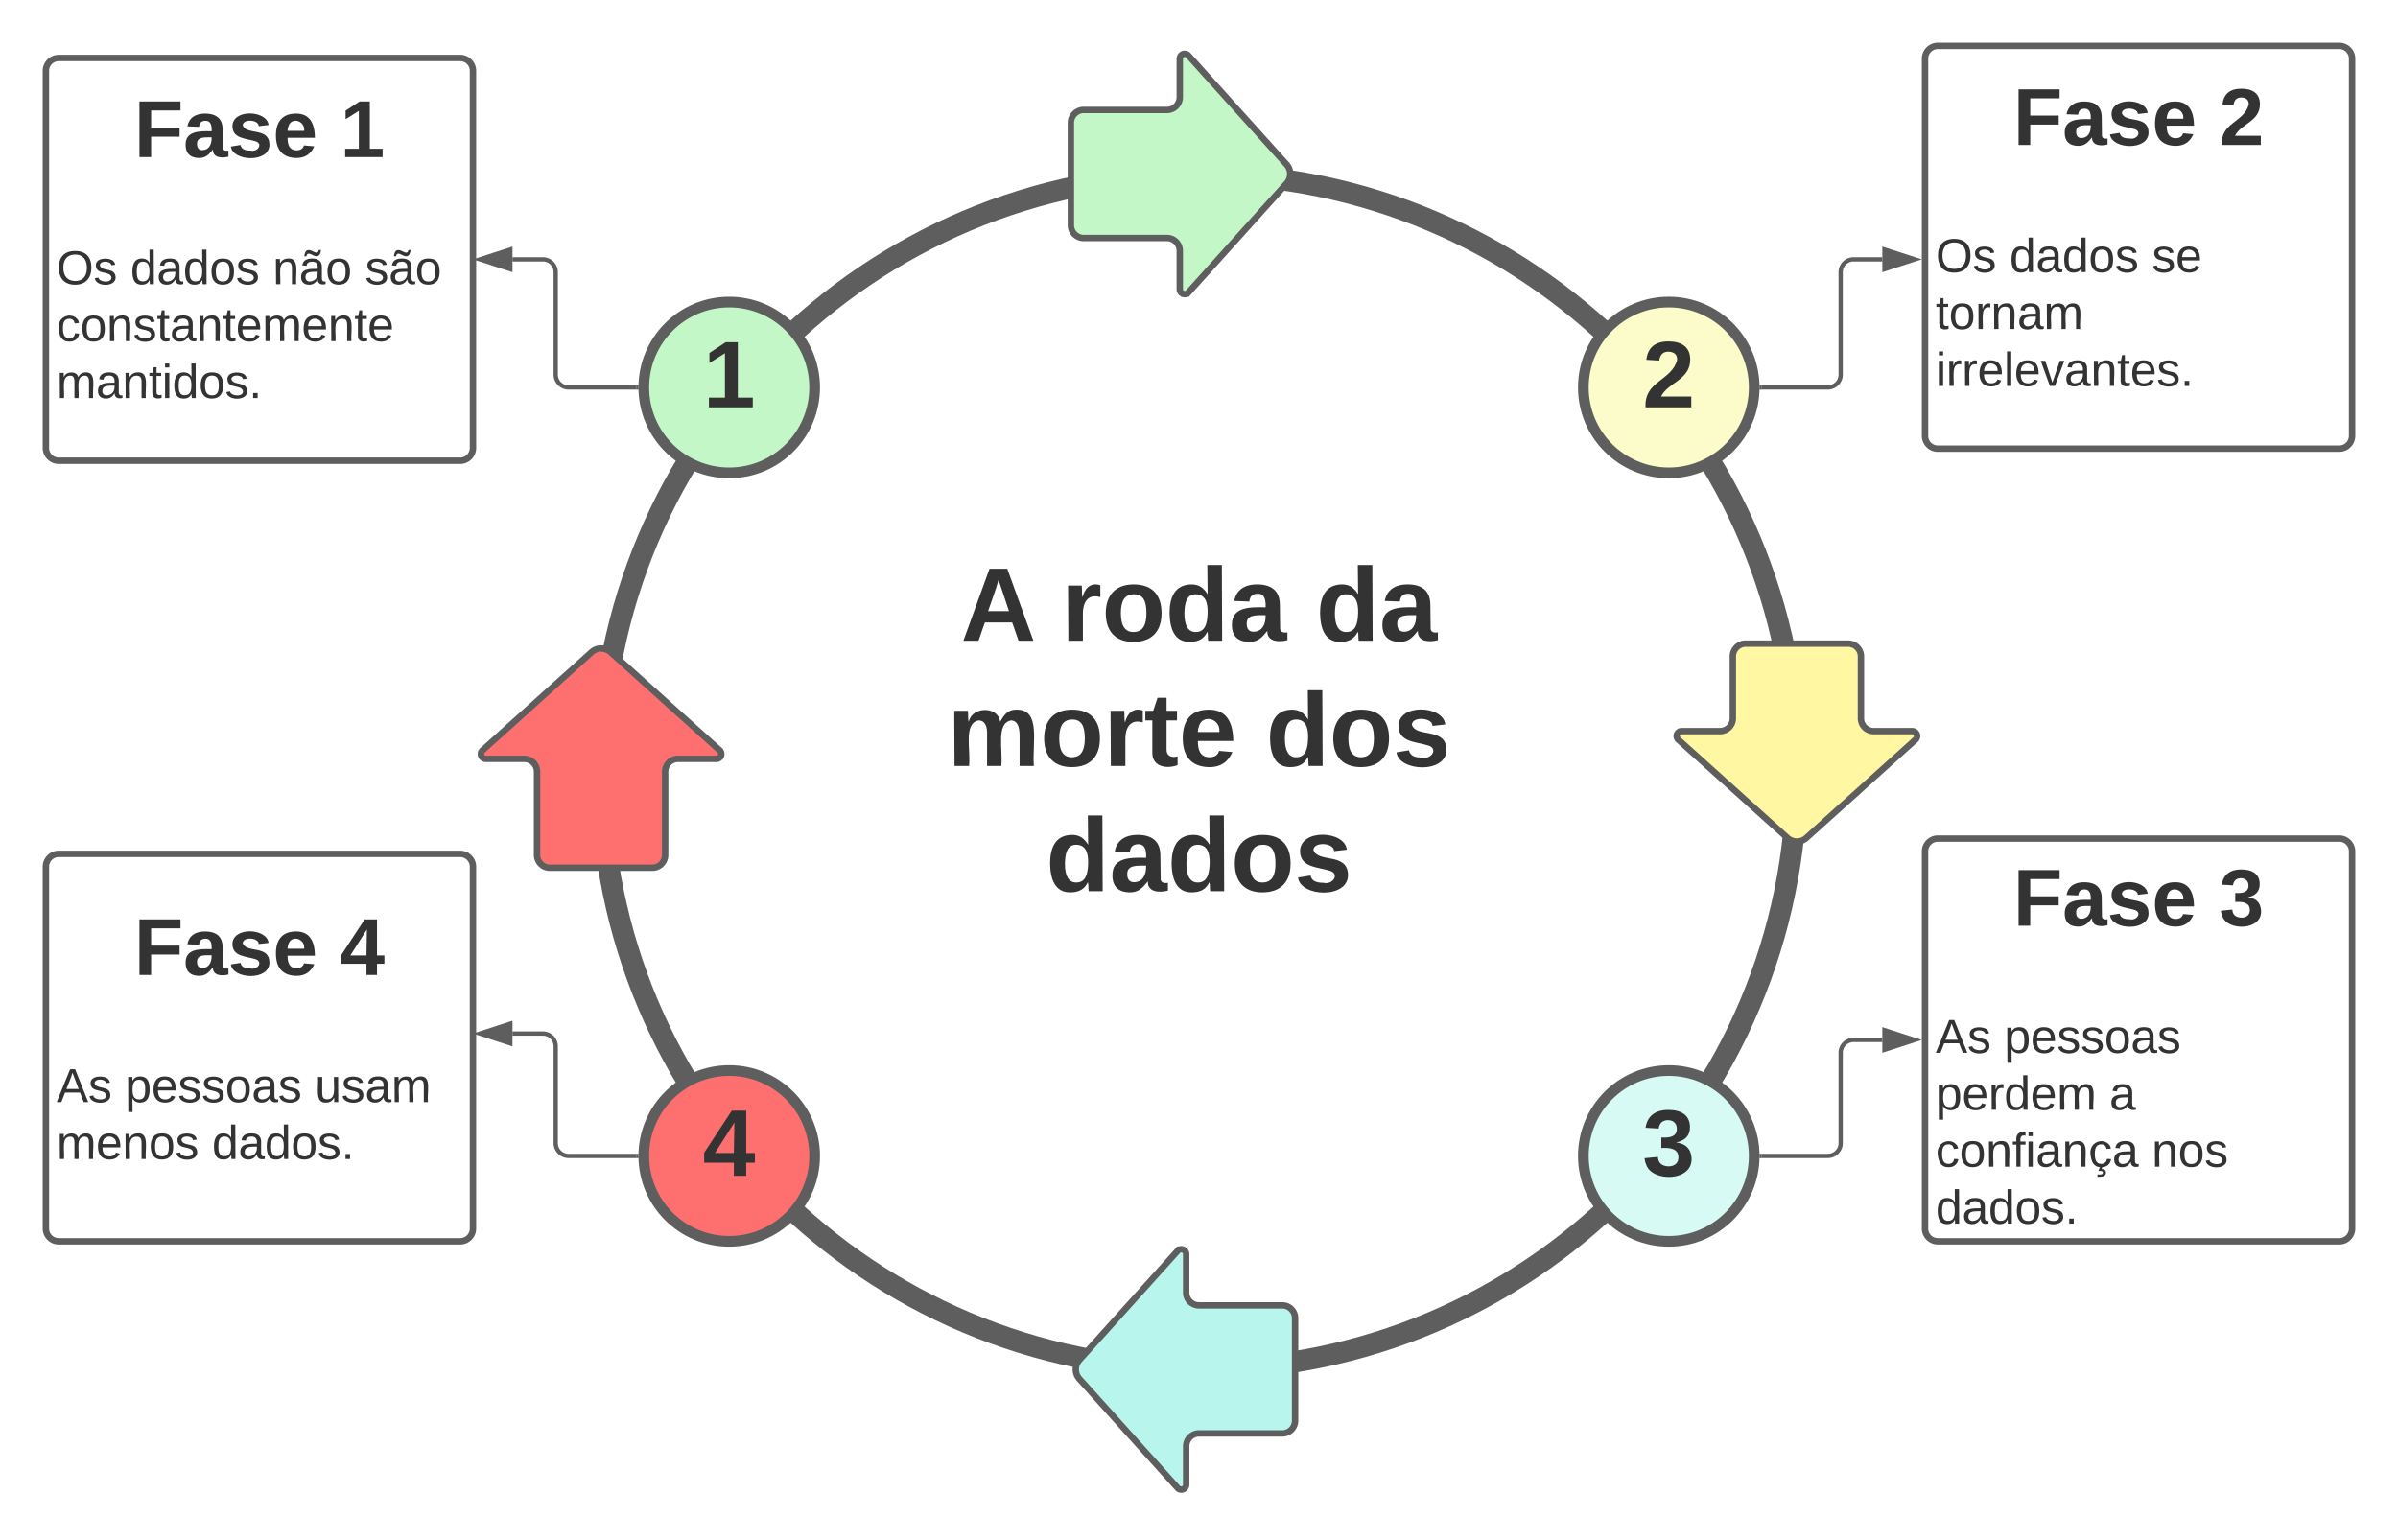 <svg xmlns="http://www.w3.org/2000/svg" xmlns:xlink="http://www.w3.org/1999/xlink" xmlns:lucid="lucid" width="1123" height="721.5"><g transform="translate(141.5 -78.5)" lucid:page-tab-id="0_0"><path d="M700 440c0 154.64-125.36 280-280 280S140 594.64 140 440s125.36-280 280-280 280 125.36 280 280z" stroke="#5e5e5e" stroke-width="10" fill-opacity="0"/><path d="M116 485a6 6 0 0 1-6-6v-39a6 6 0 0 0-6-6H86a2.3 2.3 0 0 1-1.54-4l51.08-46a6.67 6.67 0 0 1 8.92 0l51.08 46a2.3 2.3 0 0 1-1.54 4h-18a6 6 0 0 0-6 6v39a6 6 0 0 1-6 6z" stroke="#5e5e5e" stroke-width="3" fill="#fe7070"/><path d="M724 380a6 6 0 0 1 6 6v29a6 6 0 0 0 6 6h18a2.3 2.3 0 0 1 1.54 4l-51.08 46a6.67 6.67 0 0 1-8.92 0l-51.08-46a2.3 2.3 0 0 1 1.54-4h18a6 6 0 0 0 6-6v-29a6 6 0 0 1 6-6z" stroke="#5e5e5e" stroke-width="3" fill="#fff7a1"/><path d="M360 136a6 6 0 0 1 6-6h39a6 6 0 0 0 6-6v-18a2.3 2.3 0 0 1 4-1.54l46 51.08a6.67 6.67 0 0 1 0 8.92l-46 51.08a2.3 2.3 0 0 1-4-1.54v-18a6 6 0 0 0-6-6h-39a6 6 0 0 1-6-6z" stroke="#5e5e5e" stroke-width="3" fill="#c3f7c8"/><path d="M465 744a6 6 0 0 1-6 6h-39a6 6 0 0 0-6 6v18a2.3 2.3 0 0 1-4 1.54l-46-51.08a6.67 6.67 0 0 1 0-8.92l46-51.08a2.3 2.3 0 0 1 4 1.54v18a6 6 0 0 0 6 6h39a6 6 0 0 1 6 6z" stroke="#5e5e5e" stroke-width="3" fill="#b8f5ed"/><path d="M240 260c0 22.1-17.9 40-40 40s-40-17.9-40-40 17.9-40 40-40 40 17.9 40 40z" stroke="#5e5e5e" stroke-width="5" fill="#c3f7c8"/><use xlink:href="#a" transform="matrix(1,0,0,1,165,225) translate(22.659 44.306)"/><path d="M680 260c0 22.1-17.9 40-40 40s-40-17.9-40-40 17.9-40 40-40 40 17.9 40 40z" stroke="#5e5e5e" stroke-width="5" fill="#fcfcca"/><use xlink:href="#b" transform="matrix(1,0,0,1,605,225) translate(22.659 44.306)"/><path d="M240 620c0 22.1-17.9 40-40 40s-40-17.9-40-40 17.9-40 40-40 40 17.9 40 40z" stroke="#5e5e5e" stroke-width="5" fill="#fe7070"/><use xlink:href="#c" transform="matrix(1,0,0,1,165,585) translate(22.659 44.306)"/><path d="M680 620c0 22.1-17.9 40-40 40s-40-17.9-40-40 17.9-40 40-40 40 17.9 40 40z" stroke="#5e5e5e" stroke-width="5" fill="#d7faf5"/><use xlink:href="#d" transform="matrix(1,0,0,1,605,585) translate(22.659 44.306)"/><path d="M156.5 260h-31.75a6 6 0 0 1-6-6v-48a6 6 0 0 0-6-6H98.5" stroke="#5e5e5e" stroke-width="2" fill="none"/><path d="M157.5 259.97l.03 1.03h-1.06v-2h1.1z" stroke="#5e5e5e" stroke-width=".05" fill="#5e5e5e"/><path d="M83.24 200l14.26-4.63v9.26z" stroke="#5e5e5e" stroke-width="2" fill="#5e5e5e"/><path d="M156.5 620h-31.75a6 6 0 0 1-6-6v-45.33a6 6 0 0 0-6-6H98.5" stroke="#5e5e5e" stroke-width="2" fill="none"/><path d="M157.5 619.97l.03 1.03h-1.06v-2h1.1z" stroke="#5e5e5e" stroke-width=".05" fill="#5e5e5e"/><path d="M83.24 562.67l14.26-4.64v9.27z" stroke="#5e5e5e" stroke-width="2" fill="#5e5e5e"/><path d="M683.5 260h31a6 6 0 0 0 6-6v-48a6 6 0 0 1 6-6H740" stroke="#5e5e5e" stroke-width="2" fill="none"/><path d="M683.53 261h-1.1l.07-.97-.03-1.03h1.06z" stroke="#5e5e5e" stroke-width=".05" fill="#5e5e5e"/><path d="M755.26 200L741 204.63v-9.26z" stroke="#5e5e5e" stroke-width="2" fill="#5e5e5e"/><path d="M-120 111.67a6 6 0 0 1 6-6H74a6 6 0 0 1 6 6v176.66a6 6 0 0 1-6 6h-188a6 6 0 0 1-6-6z" stroke="#5e5e5e" stroke-width="3" fill="#fff"/><use xlink:href="#e" transform="matrix(1,0,0,1,-115,110.667) translate(36.287 41.41)"/><use xlink:href="#f" transform="matrix(1,0,0,1,-115,110.667) translate(132.725 41.41)"/><use xlink:href="#g" transform="matrix(1,0,0,1,-115,110.667) translate(95 74.299)"/><use xlink:href="#h" transform="matrix(1,0,0,1,-115,110.667) translate(0 100.965)"/><use xlink:href="#i" transform="matrix(1,0,0,1,-115,110.667) translate(34.568 100.965)"/><use xlink:href="#j" transform="matrix(1,0,0,1,-115,110.667) translate(101.235 100.965)"/><use xlink:href="#k" transform="matrix(1,0,0,1,-115,110.667) translate(144.444 100.965)"/><use xlink:href="#l" transform="matrix(1,0,0,1,-115,110.667) translate(0 127.632)"/><use xlink:href="#m" transform="matrix(1,0,0,1,-115,110.667) translate(0 154.299)"/><path d="M760 106a6 6 0 0 1 6-6h188a6 6 0 0 1 6 6v176.67a6 6 0 0 1-6 6H766a6 6 0 0 1-6-6z" stroke="#5e5e5e" stroke-width="3" fill="#fff"/><use xlink:href="#e" transform="matrix(1,0,0,1,765,105) translate(36.287 41.41)"/><use xlink:href="#n" transform="matrix(1,0,0,1,765,105) translate(132.725 41.41)"/><use xlink:href="#g" transform="matrix(1,0,0,1,765,105) translate(95 74.299)"/><use xlink:href="#h" transform="matrix(1,0,0,1,765,105) translate(0 100.965)"/><use xlink:href="#i" transform="matrix(1,0,0,1,765,105) translate(34.568 100.965)"/><use xlink:href="#o" transform="matrix(1,0,0,1,765,105) translate(101.235 100.965)"/><use xlink:href="#p" transform="matrix(1,0,0,1,765,105) translate(0 127.632)"/><use xlink:href="#q" transform="matrix(1,0,0,1,765,105) translate(0 154.299)"/><path d="M760 477.33a6 6 0 0 1 6-6h188a6 6 0 0 1 6 6V654a6 6 0 0 1-6 6H766a6 6 0 0 1-6-6z" stroke="#5e5e5e" stroke-width="3" fill="#fff"/><g><use xlink:href="#e" transform="matrix(1,0,0,1,765,476.333) translate(36.287 35.816)"/><use xlink:href="#r" transform="matrix(1,0,0,1,765,476.333) translate(132.725 35.816)"/><use xlink:href="#g" transform="matrix(1,0,0,1,765,476.333) translate(95 68.705)"/><use xlink:href="#s" transform="matrix(1,0,0,1,765,476.333) translate(0 95.372)"/><use xlink:href="#t" transform="matrix(1,0,0,1,765,476.333) translate(32.099 95.372)"/><use xlink:href="#u" transform="matrix(1,0,0,1,765,476.333) translate(0 122.038)"/><use xlink:href="#v" transform="matrix(1,0,0,1,765,476.333) translate(81.358 122.038)"/><use xlink:href="#w" transform="matrix(1,0,0,1,765,476.333) translate(0 148.705)"/><use xlink:href="#x" transform="matrix(1,0,0,1,765,476.333) translate(101.173 148.705)"/><use xlink:href="#y" transform="matrix(1,0,0,1,765,476.333) translate(0 175.372)"/></g><path d="M683.5 620h31a6 6 0 0 0 6-6v-42.33a6 6 0 0 1 6-6H740" stroke="#5e5e5e" stroke-width="2" fill="none"/><path d="M683.53 621h-1.1l.07-.97-.03-1.03h1.06z" stroke="#5e5e5e" stroke-width=".05" fill="#5e5e5e"/><path d="M755.26 565.67L741 570.3v-9.27z" stroke="#5e5e5e" stroke-width="2" fill="#5e5e5e"/><path d="M-120 484.5a6 6 0 0 1 6-6H74a6 6 0 0 1 6 6V654a6 6 0 0 1-6 6h-188a6 6 0 0 1-6-6z" stroke="#5e5e5e" stroke-width="3" fill="#fff"/><g><use xlink:href="#e" transform="matrix(1,0,0,1,-115,483.5) translate(36.287 51.722)"/><use xlink:href="#z" transform="matrix(1,0,0,1,-115,483.5) translate(132.725 51.722)"/><use xlink:href="#g" transform="matrix(1,0,0,1,-115,483.5) translate(95 84.611)"/><use xlink:href="#s" transform="matrix(1,0,0,1,-115,483.5) translate(0 111.278)"/><use xlink:href="#A" transform="matrix(1,0,0,1,-115,483.5) translate(32.099 111.278)"/><use xlink:href="#B" transform="matrix(1,0,0,1,-115,483.5) translate(120.988 111.278)"/><use xlink:href="#C" transform="matrix(1,0,0,1,-115,483.5) translate(0 137.944)"/><use xlink:href="#y" transform="matrix(1,0,0,1,-115,483.5) translate(72.778 137.944)"/></g><path d="M270 311.17a6 6 0 0 1 6-6h288a6 6 0 0 1 6 6v232.66a6 6 0 0 1-6 6H276a6 6 0 0 1-6-6z" stroke="#000" stroke-opacity="0" stroke-width="3" fill="#fff" fill-opacity="0"/><g><use xlink:href="#D" transform="matrix(1,0,0,1,275,310.167) translate(33.438 68.486)"/><use xlink:href="#E" transform="matrix(1,0,0,1,275,310.167) translate(80.426 68.486)"/><use xlink:href="#F" transform="matrix(1,0,0,1,275,310.167) translate(199.66 68.486)"/><use xlink:href="#G" transform="matrix(1,0,0,1,275,310.167) translate(27.123 127.153)"/><use xlink:href="#H" transform="matrix(1,0,0,1,275,310.167) translate(176.235 127.153)"/><use xlink:href="#I" transform="matrix(1,0,0,1,275,310.167) translate(73.228 185.819)"/></g><defs><path fill="#333" d="M23 0v-37h61v-169l-59 37v-38l62-41h46v211h57V0H23" id="J"/><use transform="matrix(0.123,0,0,0.123,0,0)" xlink:href="#J" id="a"/><path fill="#333" d="M182-182c0 78-84 86-111 141h115V0H12c-6-101 99-100 120-180 1-22-12-31-33-32-23 0-32 14-35 34l-49-3c5-45 32-70 84-70 51 0 83 22 83 69" id="K"/><use transform="matrix(0.123,0,0,0.123,0,0)" xlink:href="#K" id="b"/><path fill="#333" d="M165-50V0h-47v-50H5v-38l105-160h55v161h33v37h-33zm-47-37l2-116L46-87h72" id="L"/><use transform="matrix(0.123,0,0,0.123,0,0)" xlink:href="#L" id="c"/><path fill="#333" d="M128-127c34 4 56 21 59 58 7 91-148 94-172 28-4-9-6-17-7-26l51-5c1 24 16 35 40 36 23 0 39-12 38-36-1-31-31-36-65-34v-40c32 2 59-3 59-33 0-20-13-33-34-33s-33 13-35 32l-50-3c6-44 37-68 86-68 50 0 83 20 83 66 0 35-22 52-53 58" id="M"/><use transform="matrix(0.123,0,0,0.123,0,0)" xlink:href="#M" id="d"/><path fill="#333" d="M76-208v77h127v40H76V0H24v-248h183v40H76" id="N"/><path fill="#333" d="M133-34C117-15 103 5 69 4 32 3 11-16 11-54c-1-60 55-63 116-61 1-26-3-47-28-47-18 1-26 9-28 27l-52-2c7-38 36-58 82-57s74 22 75 68l1 82c-1 14 12 18 25 15v27c-30 8-71 5-69-32zm-48 3c29 0 43-24 42-57-32 0-66-3-65 30 0 17 8 27 23 27" id="O"/><path fill="#333" d="M137-138c1-29-70-34-71-4 15 46 118 7 119 86 1 83-164 76-172 9l43-7c4 19 20 25 44 25 33 8 57-30 24-41C81-84 22-81 20-136c-2-80 154-74 161-7" id="P"/><path fill="#333" d="M185-48c-13 30-37 53-82 52C43 2 14-33 14-96s30-98 90-98c62 0 83 45 84 108H66c0 31 8 55 39 56 18 0 30-7 34-22zm-45-69c5-46-57-63-70-21-2 6-4 13-4 21h74" id="Q"/><g id="e"><use transform="matrix(0.105,0,0,0.105,0,0)" xlink:href="#N"/><use transform="matrix(0.105,0,0,0.105,22.981,0)" xlink:href="#O"/><use transform="matrix(0.105,0,0,0.105,43.969,0)" xlink:href="#P"/><use transform="matrix(0.105,0,0,0.105,64.957,0)" xlink:href="#Q"/></g><use transform="matrix(0.105,0,0,0.105,0,0)" xlink:href="#J" id="f"/><path fill="#333" d="M140-251c81 0 123 46 123 126C263-46 219 4 140 4 59 4 17-45 17-125s42-126 123-126zm0 227c63 0 89-41 89-101s-29-99-89-99c-61 0-89 39-89 99S79-25 140-24" id="R"/><path fill="#333" d="M135-143c-3-34-86-38-87 0 15 53 115 12 119 90S17 21 10-45l28-5c4 36 97 45 98 0-10-56-113-15-118-90-4-57 82-63 122-42 12 7 21 19 24 35" id="S"/><g id="h"><use transform="matrix(0.062,0,0,0.062,0,0)" xlink:href="#R"/><use transform="matrix(0.062,0,0,0.062,17.284,0)" xlink:href="#S"/></g><path fill="#333" d="M85-194c31 0 48 13 60 33l-1-100h32l1 261h-30c-2-10 0-23-3-31C134-8 116 4 85 4 32 4 16-35 15-94c0-66 23-100 70-100zm9 24c-40 0-46 34-46 75 0 40 6 74 45 74 42 0 51-32 51-76 0-42-9-74-50-73" id="T"/><path fill="#333" d="M141-36C126-15 110 5 73 4 37 3 15-17 15-53c-1-64 63-63 125-63 3-35-9-54-41-54-24 1-41 7-42 31l-33-3c5-37 33-52 76-52 45 0 72 20 72 64v82c-1 20 7 32 28 27v20c-31 9-61-2-59-35zM48-53c0 20 12 33 32 33 41-3 63-29 60-74-43 2-92-5-92 41" id="U"/><path fill="#333" d="M100-194c62-1 85 37 85 99 1 63-27 99-86 99S16-35 15-95c0-66 28-99 85-99zM99-20c44 1 53-31 53-75 0-43-8-75-51-75s-53 32-53 75 10 74 51 75" id="V"/><g id="i"><use transform="matrix(0.062,0,0,0.062,0,0)" xlink:href="#T"/><use transform="matrix(0.062,0,0,0.062,12.346,0)" xlink:href="#U"/><use transform="matrix(0.062,0,0,0.062,24.691,0)" xlink:href="#T"/><use transform="matrix(0.062,0,0,0.062,37.037,0)" xlink:href="#V"/><use transform="matrix(0.062,0,0,0.062,49.383,0)" xlink:href="#S"/></g><path fill="#333" d="M117-194c89-4 53 116 60 194h-32v-121c0-31-8-49-39-48C34-167 62-67 57 0H25l-1-190h30c1 10-1 24 2 32 11-22 29-35 61-36" id="W"/><path fill="#333" d="M141-36C126-15 110 5 73 4 37 3 15-17 15-53c-1-64 63-63 125-63 3-35-9-54-41-54-24 1-41 7-42 31l-33-3c5-37 33-52 76-52 45 0 72 20 72 64v82c-1 20 7 32 28 27v20c-31 9-61-2-59-35zM48-53c0 20 12 33 32 33 41-3 63-29 60-74-43 2-92-5-92 41zm117-205c-3 23-9 48-36 47-26-1-65-44-74 0H39c4-23 8-48 36-47s64 44 74 0h16" id="X"/><g id="j"><use transform="matrix(0.062,0,0,0.062,0,0)" xlink:href="#W"/><use transform="matrix(0.062,0,0,0.062,12.346,0)" xlink:href="#X"/><use transform="matrix(0.062,0,0,0.062,24.691,0)" xlink:href="#V"/></g><g id="k"><use transform="matrix(0.062,0,0,0.062,0,0)" xlink:href="#S"/><use transform="matrix(0.062,0,0,0.062,11.111,0)" xlink:href="#X"/><use transform="matrix(0.062,0,0,0.062,23.457,0)" xlink:href="#V"/></g><path fill="#333" d="M96-169c-40 0-48 33-48 73s9 75 48 75c24 0 41-14 43-38l32 2c-6 37-31 61-74 61-59 0-76-41-82-99-10-93 101-131 147-64 4 7 5 14 7 22l-32 3c-4-21-16-35-41-35" id="Y"/><path fill="#333" d="M59-47c-2 24 18 29 38 22v24C64 9 27 4 27-40v-127H5v-23h24l9-43h21v43h35v23H59v120" id="Z"/><path fill="#333" d="M100-194c63 0 86 42 84 106H49c0 40 14 67 53 68 26 1 43-12 49-29l28 8c-11 28-37 45-77 45C44 4 14-33 15-96c1-61 26-98 85-98zm52 81c6-60-76-77-97-28-3 7-6 17-6 28h103" id="aa"/><path fill="#333" d="M210-169c-67 3-38 105-44 169h-31v-121c0-29-5-50-35-48C34-165 62-65 56 0H25l-1-190h30c1 10-1 24 2 32 10-44 99-50 107 0 11-21 27-35 58-36 85-2 47 119 55 194h-31v-121c0-29-5-49-35-48" id="ab"/><g id="l"><use transform="matrix(0.062,0,0,0.062,0,0)" xlink:href="#Y"/><use transform="matrix(0.062,0,0,0.062,11.111,0)" xlink:href="#V"/><use transform="matrix(0.062,0,0,0.062,23.457,0)" xlink:href="#W"/><use transform="matrix(0.062,0,0,0.062,35.802,0)" xlink:href="#S"/><use transform="matrix(0.062,0,0,0.062,46.914,0)" xlink:href="#Z"/><use transform="matrix(0.062,0,0,0.062,53.086,0)" xlink:href="#U"/><use transform="matrix(0.062,0,0,0.062,65.432,0)" xlink:href="#W"/><use transform="matrix(0.062,0,0,0.062,77.778,0)" xlink:href="#Z"/><use transform="matrix(0.062,0,0,0.062,83.951,0)" xlink:href="#aa"/><use transform="matrix(0.062,0,0,0.062,96.296,0)" xlink:href="#ab"/><use transform="matrix(0.062,0,0,0.062,114.753,0)" xlink:href="#aa"/><use transform="matrix(0.062,0,0,0.062,127.099,0)" xlink:href="#W"/><use transform="matrix(0.062,0,0,0.062,139.444,0)" xlink:href="#Z"/><use transform="matrix(0.062,0,0,0.062,145.617,0)" xlink:href="#aa"/></g><path fill="#333" d="M24-231v-30h32v30H24zM24 0v-190h32V0H24" id="ac"/><path fill="#333" d="M33 0v-38h34V0H33" id="ad"/><g id="m"><use transform="matrix(0.062,0,0,0.062,0,0)" xlink:href="#ab"/><use transform="matrix(0.062,0,0,0.062,18.457,0)" xlink:href="#U"/><use transform="matrix(0.062,0,0,0.062,30.802,0)" xlink:href="#W"/><use transform="matrix(0.062,0,0,0.062,43.148,0)" xlink:href="#Z"/><use transform="matrix(0.062,0,0,0.062,49.321,0)" xlink:href="#ac"/><use transform="matrix(0.062,0,0,0.062,54.198,0)" xlink:href="#T"/><use transform="matrix(0.062,0,0,0.062,66.543,0)" xlink:href="#V"/><use transform="matrix(0.062,0,0,0.062,78.889,0)" xlink:href="#S"/><use transform="matrix(0.062,0,0,0.062,90,0)" xlink:href="#ad"/></g><use transform="matrix(0.105,0,0,0.105,0,0)" xlink:href="#K" id="n"/><g id="o"><use transform="matrix(0.062,0,0,0.062,0,0)" xlink:href="#S"/><use transform="matrix(0.062,0,0,0.062,11.111,0)" xlink:href="#aa"/></g><path fill="#333" d="M114-163C36-179 61-72 57 0H25l-1-190h30c1 12-1 29 2 39 6-27 23-49 58-41v29" id="ae"/><g id="p"><use transform="matrix(0.062,0,0,0.062,0,0)" xlink:href="#Z"/><use transform="matrix(0.062,0,0,0.062,6.173,0)" xlink:href="#V"/><use transform="matrix(0.062,0,0,0.062,18.519,0)" xlink:href="#ae"/><use transform="matrix(0.062,0,0,0.062,25.864,0)" xlink:href="#W"/><use transform="matrix(0.062,0,0,0.062,38.21,0)" xlink:href="#U"/><use transform="matrix(0.062,0,0,0.062,50.556,0)" xlink:href="#ab"/></g><path fill="#333" d="M24 0v-261h32V0H24" id="af"/><path fill="#333" d="M108 0H70L1-190h34L89-25l56-165h34" id="ag"/><g id="q"><use transform="matrix(0.062,0,0,0.062,0,0)" xlink:href="#ac"/><use transform="matrix(0.062,0,0,0.062,4.877,0)" xlink:href="#ae"/><use transform="matrix(0.062,0,0,0.062,12.222,0)" xlink:href="#ae"/><use transform="matrix(0.062,0,0,0.062,19.568,0)" xlink:href="#aa"/><use transform="matrix(0.062,0,0,0.062,31.914,0)" xlink:href="#af"/><use transform="matrix(0.062,0,0,0.062,36.79,0)" xlink:href="#aa"/><use transform="matrix(0.062,0,0,0.062,49.136,0)" xlink:href="#ag"/><use transform="matrix(0.062,0,0,0.062,60.247,0)" xlink:href="#U"/><use transform="matrix(0.062,0,0,0.062,72.593,0)" xlink:href="#W"/><use transform="matrix(0.062,0,0,0.062,84.938,0)" xlink:href="#Z"/><use transform="matrix(0.062,0,0,0.062,91.111,0)" xlink:href="#aa"/><use transform="matrix(0.062,0,0,0.062,103.457,0)" xlink:href="#S"/><use transform="matrix(0.062,0,0,0.062,114.568,0)" xlink:href="#ad"/></g><use transform="matrix(0.105,0,0,0.105,0,0)" xlink:href="#M" id="r"/><path fill="#333" d="M205 0l-28-72H64L36 0H1l101-248h38L239 0h-34zm-38-99l-47-123c-12 45-31 82-46 123h93" id="ah"/><g id="s"><use transform="matrix(0.062,0,0,0.062,0,0)" xlink:href="#ah"/><use transform="matrix(0.062,0,0,0.062,14.815,0)" xlink:href="#S"/></g><path fill="#333" d="M115-194c55 1 70 41 70 98S169 2 115 4C84 4 66-9 55-30l1 105H24l-1-265h31l2 30c10-21 28-34 59-34zm-8 174c40 0 45-34 45-75s-6-73-45-74c-42 0-51 32-51 76 0 43 10 73 51 73" id="ai"/><g id="t"><use transform="matrix(0.062,0,0,0.062,0,0)" xlink:href="#ai"/><use transform="matrix(0.062,0,0,0.062,12.346,0)" xlink:href="#aa"/><use transform="matrix(0.062,0,0,0.062,24.691,0)" xlink:href="#S"/><use transform="matrix(0.062,0,0,0.062,35.802,0)" xlink:href="#S"/><use transform="matrix(0.062,0,0,0.062,46.914,0)" xlink:href="#V"/><use transform="matrix(0.062,0,0,0.062,59.259,0)" xlink:href="#U"/><use transform="matrix(0.062,0,0,0.062,71.605,0)" xlink:href="#S"/></g><g id="u"><use transform="matrix(0.062,0,0,0.062,0,0)" xlink:href="#ai"/><use transform="matrix(0.062,0,0,0.062,12.346,0)" xlink:href="#aa"/><use transform="matrix(0.062,0,0,0.062,24.691,0)" xlink:href="#ae"/><use transform="matrix(0.062,0,0,0.062,32.037,0)" xlink:href="#T"/><use transform="matrix(0.062,0,0,0.062,44.383,0)" xlink:href="#aa"/><use transform="matrix(0.062,0,0,0.062,56.728,0)" xlink:href="#ab"/></g><use transform="matrix(0.062,0,0,0.062,0,0)" xlink:href="#U" id="v"/><path fill="#333" d="M101-234c-31-9-42 10-38 44h38v23H63V0H32v-167H5v-23h27c-7-52 17-82 69-68v24" id="aj"/><path fill="#333" d="M96-169c-40 0-48 33-48 73s9 75 48 75c24 0 41-14 43-38l32 2c-6 37-31 61-74 61-59 0-76-41-82-99-10-93 101-131 147-64 4 7 5 14 7 22l-32 3c-4-21-16-35-41-35zm3 187c19-1 33 8 33 26 0 31-30 33-64 32V58c18 2 39 4 41-13 1-15-18-13-34-13L87 0h19" id="ak"/><g id="w"><use transform="matrix(0.062,0,0,0.062,0,0)" xlink:href="#Y"/><use transform="matrix(0.062,0,0,0.062,11.111,0)" xlink:href="#V"/><use transform="matrix(0.062,0,0,0.062,23.457,0)" xlink:href="#W"/><use transform="matrix(0.062,0,0,0.062,35.802,0)" xlink:href="#aj"/><use transform="matrix(0.062,0,0,0.062,41.975,0)" xlink:href="#ac"/><use transform="matrix(0.062,0,0,0.062,46.852,0)" xlink:href="#U"/><use transform="matrix(0.062,0,0,0.062,59.198,0)" xlink:href="#W"/><use transform="matrix(0.062,0,0,0.062,71.543,0)" xlink:href="#ak"/><use transform="matrix(0.062,0,0,0.062,82.654,0)" xlink:href="#U"/></g><g id="x"><use transform="matrix(0.062,0,0,0.062,0,0)" xlink:href="#W"/><use transform="matrix(0.062,0,0,0.062,12.346,0)" xlink:href="#V"/><use transform="matrix(0.062,0,0,0.062,24.691,0)" xlink:href="#S"/></g><g id="y"><use transform="matrix(0.062,0,0,0.062,0,0)" xlink:href="#T"/><use transform="matrix(0.062,0,0,0.062,12.346,0)" xlink:href="#U"/><use transform="matrix(0.062,0,0,0.062,24.691,0)" xlink:href="#T"/><use transform="matrix(0.062,0,0,0.062,37.037,0)" xlink:href="#V"/><use transform="matrix(0.062,0,0,0.062,49.383,0)" xlink:href="#S"/><use transform="matrix(0.062,0,0,0.062,60.494,0)" xlink:href="#ad"/></g><use transform="matrix(0.105,0,0,0.105,0,0)" xlink:href="#L" id="z"/><g id="A"><use transform="matrix(0.062,0,0,0.062,0,0)" xlink:href="#ai"/><use transform="matrix(0.062,0,0,0.062,12.346,0)" xlink:href="#aa"/><use transform="matrix(0.062,0,0,0.062,24.691,0)" xlink:href="#S"/><use transform="matrix(0.062,0,0,0.062,35.802,0)" xlink:href="#S"/><use transform="matrix(0.062,0,0,0.062,46.914,0)" xlink:href="#V"/><use transform="matrix(0.062,0,0,0.062,59.259,0)" xlink:href="#U"/><use transform="matrix(0.062,0,0,0.062,71.605,0)" xlink:href="#S"/></g><path fill="#333" d="M84 4C-5 8 30-112 23-190h32v120c0 31 7 50 39 49 72-2 45-101 50-169h31l1 190h-30c-1-10 1-25-2-33-11 22-28 36-60 37" id="al"/><g id="B"><use transform="matrix(0.062,0,0,0.062,0,0)" xlink:href="#al"/><use transform="matrix(0.062,0,0,0.062,12.346,0)" xlink:href="#S"/><use transform="matrix(0.062,0,0,0.062,23.457,0)" xlink:href="#U"/><use transform="matrix(0.062,0,0,0.062,35.802,0)" xlink:href="#ab"/></g><g id="C"><use transform="matrix(0.062,0,0,0.062,0,0)" xlink:href="#ab"/><use transform="matrix(0.062,0,0,0.062,18.457,0)" xlink:href="#aa"/><use transform="matrix(0.062,0,0,0.062,30.802,0)" xlink:href="#W"/><use transform="matrix(0.062,0,0,0.062,43.148,0)" xlink:href="#V"/><use transform="matrix(0.062,0,0,0.062,55.494,0)" xlink:href="#S"/></g><path fill="#333" d="M199 0l-22-63H83L61 0H9l90-248h61L250 0h-51zm-33-102l-36-108c-10 38-24 72-36 108h72" id="am"/><use transform="matrix(0.136,0,0,0.136,0,0)" xlink:href="#am" id="D"/><path fill="#333" d="M135-150c-39-12-60 13-60 57V0H25l-1-190h47c2 13-1 29 3 40 6-28 27-53 61-41v41" id="an"/><path fill="#333" d="M110-194c64 0 96 36 96 99 0 64-35 99-97 99-61 0-95-36-95-99 0-62 34-99 96-99zm-1 164c35 0 45-28 45-65 0-40-10-65-43-65-34 0-45 26-45 65 0 36 10 65 43 65" id="ao"/><path fill="#333" d="M88-194c31-1 46 15 58 34l-1-101h50l1 261h-48c-2-10 0-23-3-31C134-8 116 4 84 4 32 4 16-41 15-95c0-56 19-97 73-99zm17 164c33 0 40-30 41-66 1-37-9-64-41-64s-38 30-39 65c0 43 13 65 39 65" id="ap"/><g id="E"><use transform="matrix(0.136,0,0,0.136,0,0)" xlink:href="#an"/><use transform="matrix(0.136,0,0,0.136,19.012,0)" xlink:href="#ao"/><use transform="matrix(0.136,0,0,0.136,48.753,0)" xlink:href="#ap"/><use transform="matrix(0.136,0,0,0.136,78.494,0)" xlink:href="#O"/></g><g id="F"><use transform="matrix(0.136,0,0,0.136,0,0)" xlink:href="#ap"/><use transform="matrix(0.136,0,0,0.136,29.741,0)" xlink:href="#O"/></g><path fill="#333" d="M220-157c-53 9-28 100-34 157h-49v-107c1-27-5-49-29-50C55-147 81-57 75 0H25l-1-190h47c2 12-1 28 3 38 10-53 101-56 108 0 13-22 24-43 59-42 82 1 51 116 57 194h-49v-107c-1-25-5-48-29-50" id="aq"/><path fill="#333" d="M115-3C79 11 28 4 28-45v-112H4v-33h27l15-45h31v45h36v33H77v99c-1 23 16 31 38 25v30" id="ar"/><g id="G"><use transform="matrix(0.136,0,0,0.136,0,0)" xlink:href="#aq"/><use transform="matrix(0.136,0,0,0.136,43.457,0)" xlink:href="#ao"/><use transform="matrix(0.136,0,0,0.136,73.198,0)" xlink:href="#an"/><use transform="matrix(0.136,0,0,0.136,92.21,0)" xlink:href="#ar"/><use transform="matrix(0.136,0,0,0.136,108.37,0)" xlink:href="#Q"/></g><g id="H"><use transform="matrix(0.136,0,0,0.136,0,0)" xlink:href="#ap"/><use transform="matrix(0.136,0,0,0.136,29.741,0)" xlink:href="#ao"/><use transform="matrix(0.136,0,0,0.136,59.481,0)" xlink:href="#P"/></g><g id="I"><use transform="matrix(0.136,0,0,0.136,0,0)" xlink:href="#ap"/><use transform="matrix(0.136,0,0,0.136,29.741,0)" xlink:href="#O"/><use transform="matrix(0.136,0,0,0.136,56.901,0)" xlink:href="#ap"/><use transform="matrix(0.136,0,0,0.136,86.642,0)" xlink:href="#ao"/><use transform="matrix(0.136,0,0,0.136,116.383,0)" xlink:href="#P"/></g></defs></g></svg>